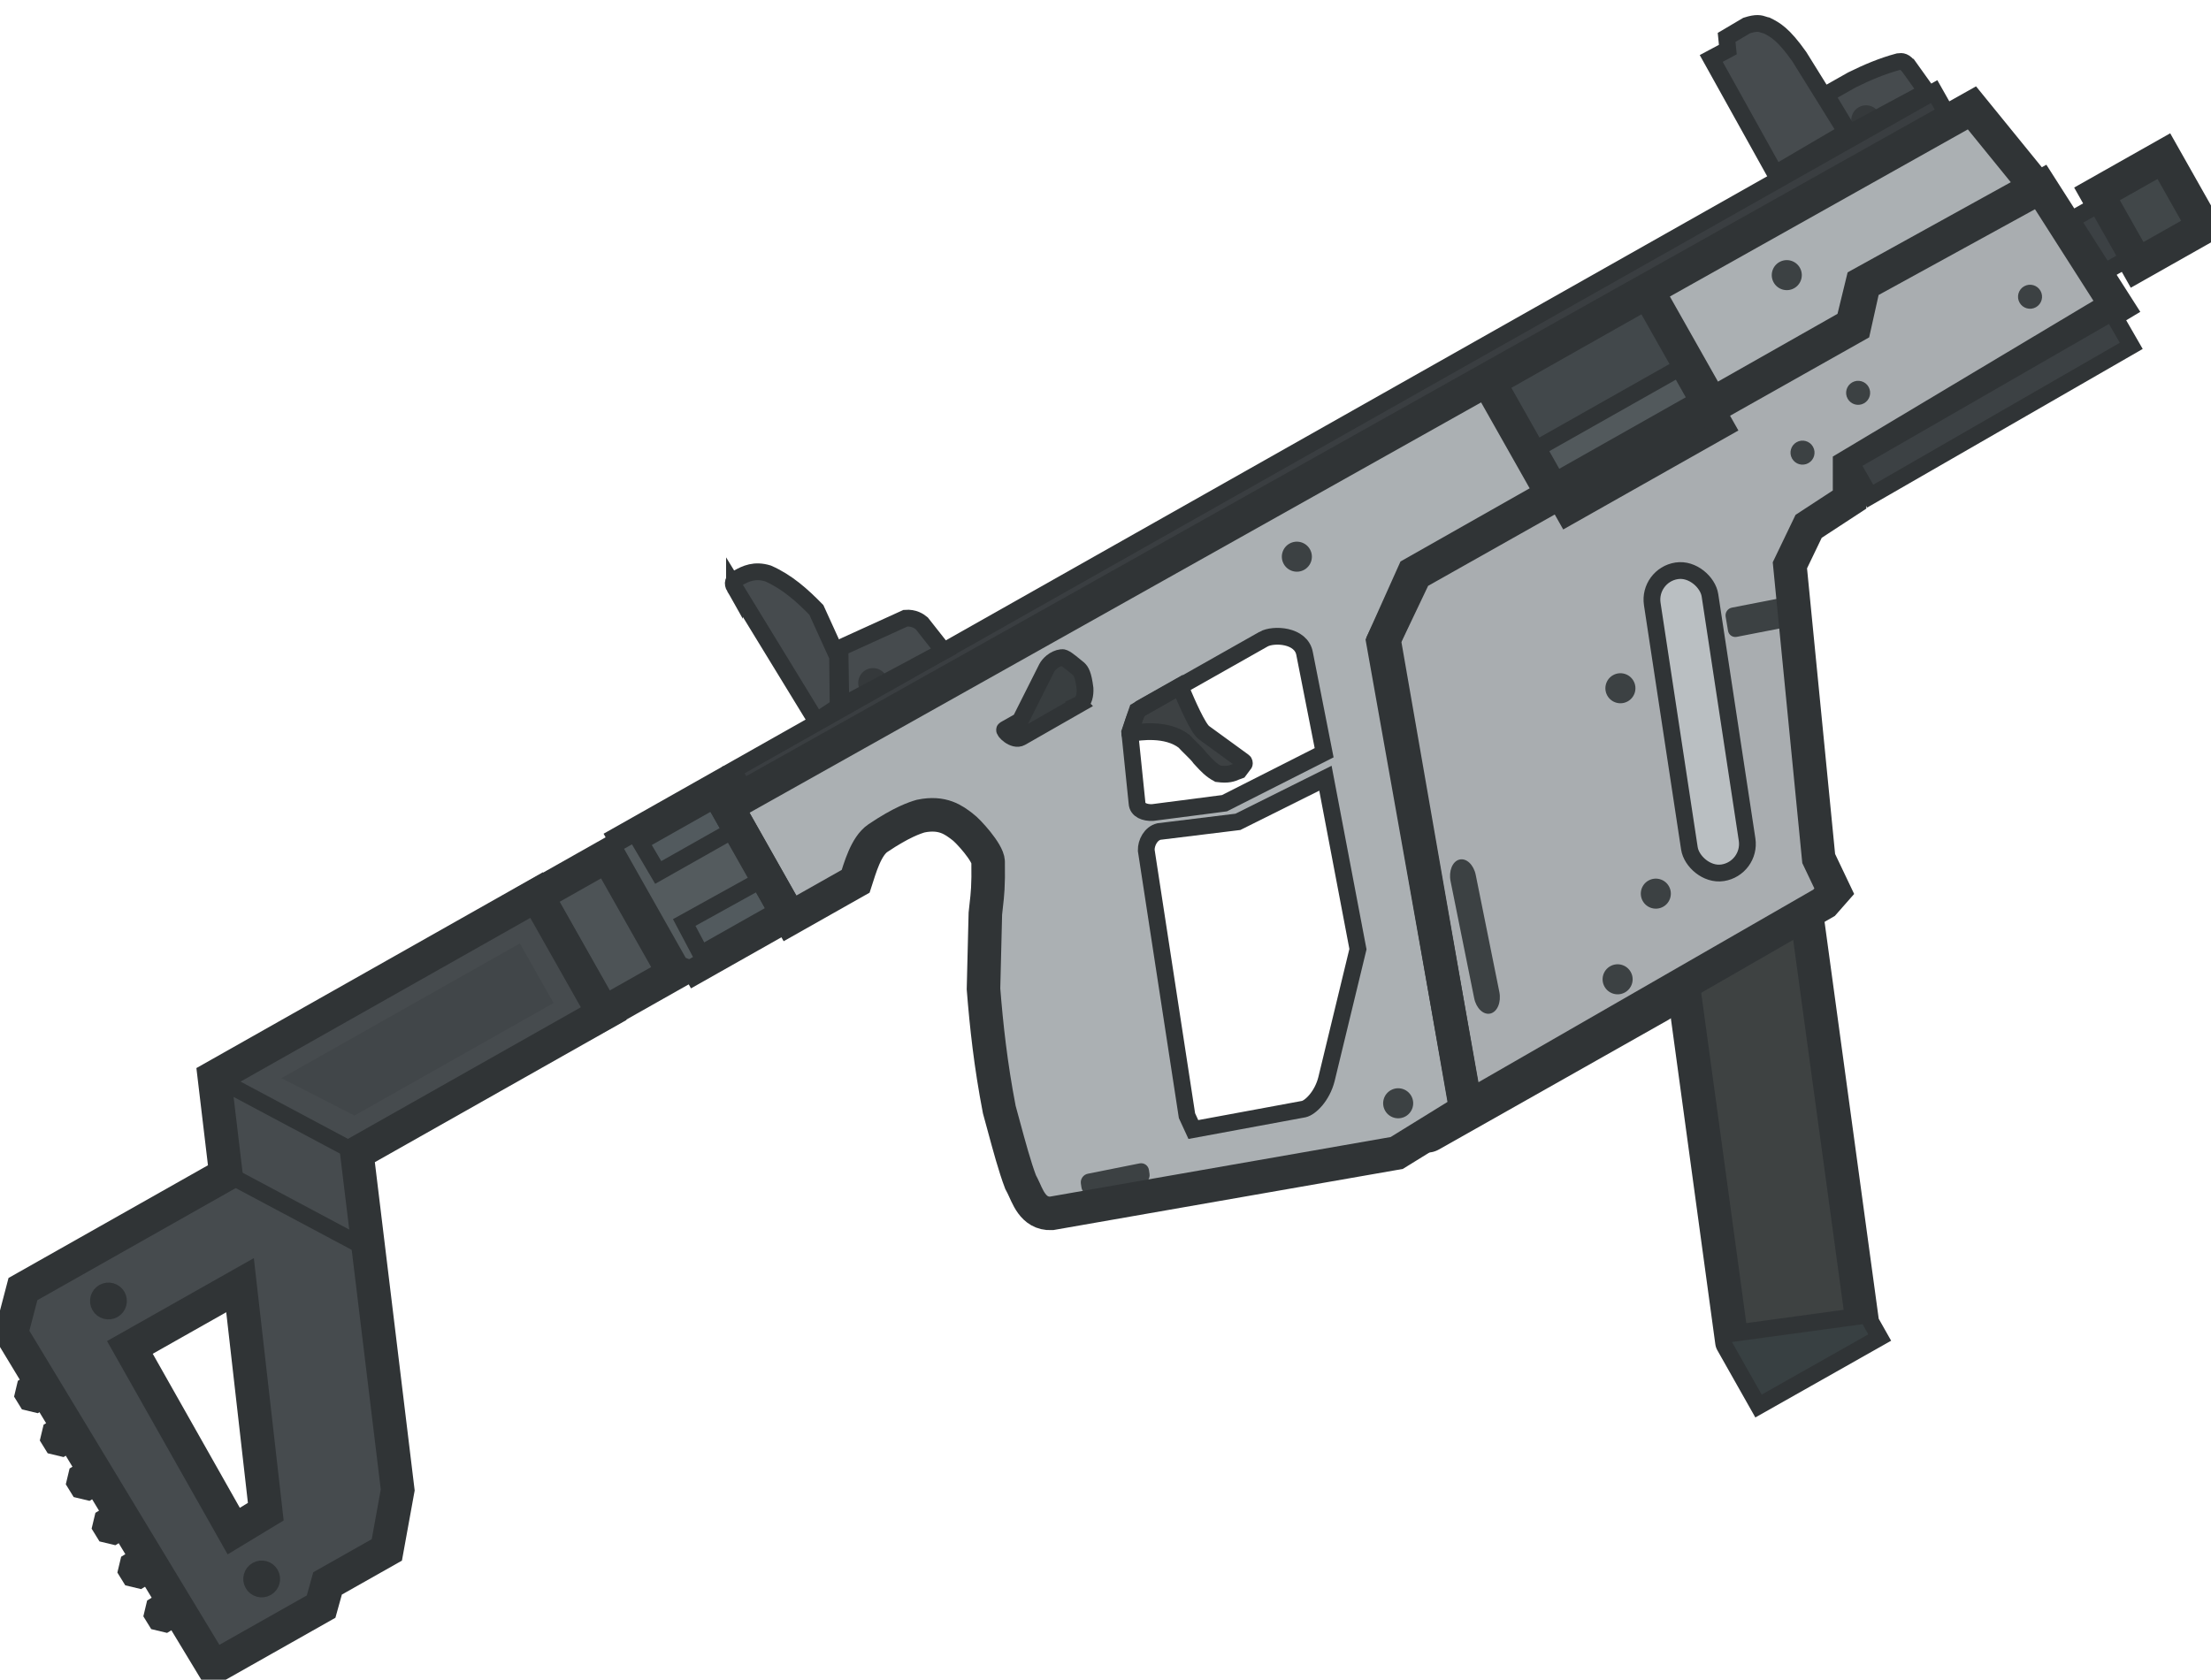 <?xml version="1.0" encoding="UTF-8" standalone="no"?>
<!-- Created with Inkscape (http://www.inkscape.org/) -->

<svg
   width="27.869mm"
   height="21.177mm"
   viewBox="0 0 27.869 21.177"
   version="1.1"
   id="svg1"
   xml:space="preserve"
   inkscape:version="1.3.2 (091e20e, 2023-11-25, custom)"
   sodipodi:docname="vector.svg"
   xmlns:inkscape="http://www.inkscape.org/namespaces/inkscape"
   xmlns:sodipodi="http://sodipodi.sourceforge.net/DTD/sodipodi-0.dtd"
   xmlns="http://www.w3.org/2000/svg"
   xmlns:svg="http://www.w3.org/2000/svg"><sodipodi:namedview
     id="namedview1"
     pagecolor="#ffffff"
     bordercolor="#000000"
     borderopacity="0.25"
     inkscape:showpageshadow="2"
     inkscape:pageopacity="0.0"
     inkscape:pagecheckerboard="0"
     inkscape:deskcolor="#d1d1d1"
     inkscape:document-units="mm"
     inkscape:zoom="0.83969426"
     inkscape:cx="42.277293"
     inkscape:cy="164.94099"
     inkscape:window-width="2279"
     inkscape:window-height="1237"
     inkscape:window-x="1512"
     inkscape:window-y="106"
     inkscape:window-maximized="0"
     inkscape:current-layer="layer1" /><defs
     id="defs1"><inkscape:path-effect
       effect="fillet_chamfer"
       id="path-effect50"
       is_visible="true"
       lpeversion="1"
       nodesatellites_param="C,0,0,1,0,0,0,1 @ C,0,0,1,0,0,0,1 @ C,0,0,1,0,7.837,0,1 @ C,0,0,1,0,0,0,1 @ C,0,0,1,0,0,0,1 @ C,0,0,1,0,0,0,1 @ C,0,0,1,0,0,0,1 @ C,0,0,1,0,0,0,1 @ C,0,0,1,0,0,0,1 @ C,0,0,1,0,0,0,1 @ C,0,0,1,0,0,0,1 | C,0,0,1,0,0,0,1 @ C,0,0,1,0,0,0,1 @ C,0,0,1,0,0,0,1 @ C,0,0,1,0,0,0,1"
       radius="0"
       unit="px"
       method="auto"
       mode="C"
       chamfer_steps="1"
       flexible="false"
       use_knot_distance="true"
       apply_no_radius="true"
       apply_with_radius="true"
       only_selected="false"
       hide_knots="false" /><style
       id="style1">
      .cls-1 {
        fill: #171717;
      }

      .cls-2 {
        fill: #1a1a1a;
      }

      .cls-3 {
        fill: #505050;
        stroke-width: 1.5px;
      }

      .cls-3, .cls-4, .cls-5, .cls-6, .cls-7 {
        stroke-linecap: round;
        stroke-linejoin: round;
      }

      .cls-3, .cls-4, .cls-5, .cls-7 {
        stroke: #171717;
      }

      .cls-4 {
        fill: #3c3c3c;
      }

      .cls-4, .cls-5, .cls-6, .cls-7 {
        stroke-width: 3px;
      }

      .cls-5 {
        fill: #434343;
      }

      .cls-6 {
        fill: #7d521b;
        stroke: #261a08;
      }

      .cls-7 {
        fill: none;
      }
    </style><inkscape:path-effect
       effect="fillet_chamfer"
       id="path-effect5681"
       is_visible="true"
       lpeversion="1"
       nodesatellites_param="F,0,0,1,0,0.13,0,1 @ F,0,0,1,0,0.403,0,1 @ F,0,0,1,0,0.403,0,1 @ F,0,1,1,0,0.13,0,1"
       unit="px"
       method="auto"
       mode="F"
       radius="0"
       chamfer_steps="1"
       flexible="false"
       use_knot_distance="true"
       apply_no_radius="true"
       apply_with_radius="true"
       only_selected="false"
       hide_knots="false" /><inkscape:path-effect
       effect="fillet_chamfer"
       id="path-effect5679"
       is_visible="true"
       lpeversion="1"
       nodesatellites_param="F,0,0,1,0,0,0,1 @ F,0,0,1,0,0,0,1 @ F,0,0,1,0,0,0,1 @ F,0,0,1,0,0.308,0,1 @ F,0,1,1,0,0.308,0,1 @ F,0,0,1,0,0,0,1"
       unit="px"
       method="auto"
       mode="F"
       radius="0"
       chamfer_steps="1"
       flexible="false"
       use_knot_distance="true"
       apply_no_radius="true"
       apply_with_radius="true"
       only_selected="false"
       hide_knots="false" /><inkscape:path-effect
       effect="fillet_chamfer"
       id="path-effect5009"
       is_visible="true"
       lpeversion="1"
       nodesatellites_param="F,0,1,1,0,0.223,0,1 @ F,0,0,1,0,0.223,0,1 @ F,0,0,1,0,0,0,1 @ F,0,0,1,0,0,0,1"
       unit="px"
       method="auto"
       mode="F"
       radius="0"
       chamfer_steps="1"
       flexible="false"
       use_knot_distance="true"
       apply_no_radius="true"
       apply_with_radius="true"
       only_selected="false"
       hide_knots="false" /><inkscape:path-effect
       effect="fillet_chamfer"
       id="path-effect3009"
       is_visible="true"
       lpeversion="1"
       nodesatellites_param="F,0,0,1,0,0,0,1 @ F,0,1,1,0,0.013,0,1 @ F,0,0,1,0,0.032,0,1 @ F,0,0,1,0,0.032,0,1 @ F,0,0,1,0,0.013,0,1 @ F,0,0,1,0,0,0,1 @ F,0,0,1,0,0,0,1 @ F,0,0,1,0,0,0,1 @ F,0,0,1,0,0,0,1"
       unit="px"
       method="auto"
       mode="F"
       radius="0"
       chamfer_steps="1"
       flexible="false"
       use_knot_distance="true"
       apply_no_radius="true"
       apply_with_radius="true"
       only_selected="false"
       hide_knots="false" /><clipPath
       id="clip0_619_1149"><rect
         width="110"
         height="110"
         fill="#ffffff"
         transform="translate(0.086)"
         id="rect82"
         x="0"
         y="0" /></clipPath></defs><g
     inkscape:label="Layer 1"
     inkscape:groupmode="layer"
     id="layer1"
     transform="translate(-119.82,-78.138)"><g
       style="fill:none"
       id="g1"
       transform="matrix(0.046,-0.026,0.026,0.046,117.418,84.33)"><path
         d="m 405.861,219.865 -29.207,-11.628 -77.297,194.164 29.208,11.627 z"
         fill="#373c3e"
         id="path1-0" /><path
         fill-rule="evenodd"
         clip-rule="evenodd"
         d="m 153.473,203.841 v -30.705 l 340.612,1.085 4.082,24.049 -47.492,-0.457 -6.958,7.411 -120.243,0.142 -14.369,10.586 -37.669,107.081 -19.511,0.755 -78.799,-27.987 c -4.024,-2.057 -2.866,-6.599 -2.758,-9.138 0.014,-0.319 0.028,-0.648 0.036,-0.996 0.584,-3.815 1.849,-8.764 3.113,-13.713 0.328,-1.284 0.656,-2.568 0.972,-3.831 3.464,-10.313 7.146,-18.874 10.892,-26.922 l 9.228,-15.427 c 0.424,-0.612 0.817,-1.149 1.21,-1.687 1.367,-1.871 2.735,-3.743 5.445,-8.748 1.041,-1.921 -0.524,-8.829 -1.209,-10.285 -1.019,-2.396 -2.332,-5.474 -7.41,-7.109 -1.401,-0.333 -4.652,-0.992 -11.495,-0.455 -3.441,0.27 -7.282,4.158 -9.681,6.352 z m 131.131,-2.411 -34.636,-0.003 -4.084,3.63 -6.808,15.578 c -0.749,1.482 0.454,2.928 2.117,3.781 l 16.032,6.505 26.62,1.212 7.564,-22.838 c 1.559,-4.359 -4.144,-7.865 -6.805,-7.865 z m -26.774,34.937 -17.544,-7.262 c -1.917,-0.544 -3.983,0.819 -4.841,2.42 l -22.691,59.893 -0.303,3.63 25.327,8.717 c 1.499,0.466 5.299,-0.484 8.25,-3.572 l 21.781,-23.291 13.313,-39.323 z"
         fill="#e6e7e8"
         id="path14"
         style="fill:#abb0b3;fill-opacity:1" /><path
         d="m 328.565,414.028 77.296,-194.163 -29.207,-11.628 -77.3,194.16 m 29.211,11.631 v 2.791 h -29.211 v -14.422 m 29.211,11.631 -29.211,-11.631"
         stroke="#303436"
         stroke-width="4"
         stroke-miterlimit="3.994"
         stroke-linecap="round"
         id="path3-0"
         style="fill:#3e4242;fill-opacity:1;stroke-width:8;stroke-dasharray:none" /><path
         d="m 370.049,321.981 -98.614,0.749 38.123,-107.082 14.218,-9.981 120.243,0.16 6.958,-7.713 48.097,0.609 1.812,33.729 -74.263,1.809 -3.933,6.957 -11.646,0.755 -8.471,5.898 -28.439,64.279 -0.606,8.621 z"
         fill="#e6e7e8"
         id="path13"
         style="fill:#a9adb0;fill-opacity:1" /><path
         d="m 361.573,174.31 43.635,0.003 -0.002,30.801 -1.497,-1e-4 -10e-4,4.706 -39.999,-0.003 10e-4,-4.706 -2.139,-2e-4 z"
         fill="#3c4144"
         stroke="#303436"
         stroke-width="8"
         stroke-miterlimit="3.994"
         stroke-linecap="round"
         id="path44-1"
         style="fill:#42484b;fill-opacity:1" /><path
         d="m 299.354,402.397 29.211,11.631 v 2.791 h -29.211 z"
         fill="#323739"
         id="path2-1"
         style="fill:#384042;fill-opacity:1;stroke-width:8;stroke-dasharray:none" /><path
         d="m 215.482,158.041 1.283,8.342 -27.807,-0.644 6.632,-12.192 17.112,1.499 c 1.828,0.848 2.488,2.225 2.78,2.995 z"
         fill="#464b4e"
         id="path4-5" /><path
         d="m 198.363,168.192 c 1.947,2e-4 3.526,-1.578 3.526,-3.526 0,-1.947 -1.578,-3.526 -3.526,-3.526 -1.947,-1e-4 -3.526,1.578 -3.526,3.526 0,1.947 1.578,3.526 3.526,3.526 z"
         fill="#35393b"
         id="path5-9" /><path
         d="m 485.843,158.414 0.756,7.109 -20.948,-0.455 -0.301,-10.739 7.108,5e-4 c 3.994,0.219 7.946,0.665 11.798,1.665 0.823,0.34 1.295,0.588 1.587,2.42 z"
         fill="#464b4e"
         id="path6-9" /><path
         d="m 470.661,167.858 c 1.947,2e-4 3.526,-1.578 3.526,-3.526 0,-1.947 -1.578,-3.526 -3.526,-3.526 -1.947,-1e-4 -3.526,1.578 -3.526,3.526 0,1.947 1.578,3.526 3.526,3.526 z"
         fill="#35393b"
         id="path7-1" /><path
         d="m 324.004,324.43 -62.806,-0.005 c -1.08,0 -1.955,0.357 -1.955,0.797 0,0.441 0.875,0.798 1.955,0.798 l 62.806,0.005 c 1.08,0 1.955,-0.357 1.955,-0.798 0,-0.44 -0.875,-0.797 -1.955,-0.797 z"
         fill="#3c4144"
         stroke="#303436"
         stroke-width="4"
         stroke-miterlimit="3.994"
         stroke-linecap="round"
         id="path8-6" /><path
         d="m 528.274,206.774 -18.316,-10e-4 -0.001,19.45 18.315,10e-4 z"
         fill="#373c3e"
         stroke="#303436"
         stroke-width="4"
         stroke-miterlimit="3.994"
         stroke-linecap="round"
         id="path9-1"
         style="fill:#414749;fill-opacity:1;stroke-width:8;stroke-dasharray:none" /><path
         d="m 261.552,202.684 c 0.08,-0.739 0.134,-1.23 0.129,-1.325 l -10.802,-8e-4 c -1.025,0.074 -2.49,1.465 -3.955,2.855 -0.396,0.376 -0.791,0.751 -1.179,1.101 -0.023,0.011 0.126,0.067 0.406,0.171 1.659,0.616 7.904,2.936 9.968,7.851 0.166,0.761 0.397,1.563 0.621,2.341 0.325,1.132 0.636,2.213 0.713,3.045 0.05,0.208 0.098,0.415 0.147,0.622 0.367,1.568 0.728,3.113 1.727,4.688 1.973,1.476 2.986,1.59 3.998,1.704 0.266,0.03 0.531,0.06 0.814,0.115 l 1.823,-0.799 c 0.125,-0.089 0.214,-0.401 0.143,-0.525 l -4.853,-10.655 c -0.751,-1.594 -0.017,-8.293 0.3,-11.188 z"
         fill="#35393b"
         stroke="#303436"
         stroke-width="4"
         stroke-miterlimit="3.994"
         id="path10-9"
         style="fill:#3d4143;fill-opacity:1" /><path
         d="m 508.708,209.117 -9.334,-7e-4 -0.001,14.759 9.334,7e-4 z"
         fill="#3c4144"
         stroke="#303436"
         stroke-width="4"
         stroke-miterlimit="3.994"
         stroke-linecap="round"
         id="path11" /><path
         d="m 488.151,166.403 -329.06,-0.025 v 6.756 l 329.06,0.025 z"
         fill="#3a3e41"
         stroke="#303436"
         stroke-width="4"
         stroke-miterlimit="3.994"
         stroke-linecap="round"
         id="path12" /><path
         d="m 396.493,253.499 -10.937,-3.648 c -0.956,-0.318 -2.009,0.191 -2.352,1.139 l -1.164,3.216 c -0.343,0.947 0.154,1.974 1.109,2.292 l 10.937,3.648 c 0.956,0.318 2.009,-0.191 2.352,-1.139 l 1.164,-3.216 c 0.343,-0.947 -0.154,-1.974 -1.109,-2.292 z"
         fill="#3c4143"
         id="path15" /><path
         d="m 292.156,302.364 8.829,-27.058 c 0.772,-2.365 0.062,-4.649 -1.586,-5.103 -1.648,-0.454 -3.609,1.095 -4.38,3.46 l -8.829,27.058 c -0.772,2.364 -0.062,4.649 1.586,5.103 1.648,0.453 3.609,-1.096 4.38,-3.46 z"
         fill="#3c4143"
         id="path16" /><path
         d="m 352.945,257.097 c 1.979,0 3.583,-1.604 3.584,-3.583 0,-1.979 -1.604,-3.583 -3.583,-3.583 -1.979,0 -3.583,1.604 -3.584,3.583 0,1.979 1.604,3.583 3.583,3.583 z"
         fill="#3c4143"
         id="path17" /><path
         d="m 336.184,303.917 c 1.979,0.001 3.584,-1.604 3.584,-3.582 0,-1.979 -1.604,-3.584 -3.583,-3.584 -1.979,0 -3.583,1.604 -3.583,3.583 0,1.979 1.604,3.583 3.582,3.583 z"
         fill="#3c4143"
         id="path18" /><path
         d="m 318.194,317.224 c 1.979,0 3.583,-1.604 3.583,-3.583 0,-1.979 -1.604,-3.583 -3.583,-3.583 -1.979,0 -3.583,1.604 -3.583,3.583 0,1.979 1.604,3.583 3.583,3.583 z"
         fill="#3c4143"
         id="path19" /><path
         d="m 258.065,317.218 c 1.979,0 3.584,-1.604 3.584,-3.583 0,-1.979 -1.604,-3.583 -3.583,-3.583 -1.979,0 -3.583,1.604 -3.583,3.583 -0.001,1.979 1.603,3.583 3.582,3.583 z"
         fill="#3c4143"
         id="path20" /><path
         d="m 301.2,191.79 c 1.979,2e-4 3.583,-1.604 3.583,-3.583 0,-1.979 -1.604,-3.583 -3.583,-3.583 -1.979,-2e-4 -3.583,1.604 -3.583,3.583 0,1.979 1.604,3.583 3.583,3.583 z"
         fill="#3c4143"
         id="path21" /><path
         d="m 435.997,190.814 c 1.978,1e-4 3.583,-1.604 3.583,-3.583 0,-1.979 -1.604,-3.583 -3.583,-3.583 -1.979,-1e-4 -3.583,1.604 -3.583,3.583 0,1.979 1.604,3.583 3.583,3.583 z"
         fill="#3c4143"
         id="path22" /><path
         d="m 418.426,228.816 c 1.583,0 2.866,-1.283 2.866,-2.866 0,-1.583 -1.283,-2.867 -2.866,-2.867 -1.583,-1e-4 -2.867,1.283 -2.867,2.866 0,1.584 1.283,2.867 2.867,2.867 z"
         fill="#3c4143"
         id="path23" /><path
         d="m 197.293,295.762 -11.953,-3.924 c -1.044,-0.342 -2.208,0.212 -2.6,1.24 l -0.333,0.874 c -0.391,1.027 0.138,2.138 1.182,2.48 l 11.953,3.923 c 1.044,0.343 2.208,-0.212 2.6,-1.239 l 0.333,-0.874 c 0.391,-1.027 -0.138,-2.138 -1.182,-2.48 z"
         fill="#3c4143"
         id="path24" /><path
         d="m 436.998,222.918 c 1.583,1e-4 2.866,-1.283 2.866,-2.866 10e-4,-1.583 -1.283,-2.867 -2.866,-2.867 -1.583,-10e-5 -2.866,1.283 -2.866,2.866 -10e-4,1.583 1.283,2.867 2.866,2.867 z"
         fill="#3c4143"
         id="path25" /><path
         d="m 483.977,223.14 c 1.583,1e-4 2.867,-1.283 2.867,-2.866 0,-1.583 -1.283,-2.866 -2.866,-2.867 -1.583,-10e-5 -2.867,1.283 -2.867,2.866 0,1.583 1.283,2.866 2.866,2.867 z"
         fill="#3c4143"
         id="path26" /><path
         d="m 238.689,193.316 -15.991,0.076 c -2.021,0.001 -2.943,-3.579 -2.455,-3.577 h 4.238 l 11.718,-7.856 c 0.753,-0.483 2.604,-1.125 4.345,-0.386 0.569,0.218 1.086,1.552 1.75,3.269 0.132,0.339 0.269,0.694 0.413,1.057 0.221,0.727 0.321,1.666 -0.968,4.805 -0.635,1.29 -1.776,2.687 -3.05,2.611 z"
         fill="#393e40"
         stroke="#303436"
         stroke-width="4"
         stroke-miterlimit="3.994"
         id="path27" /><path
         d="m 180.833,128.52 1.281,37.432 6.203,-0.427 5.776,-10.48 1.071,-12.192 c -1.238,-4.65 -2.743,-9.21 -5.775,-13.262 -2.281,-2.378 -4.563,-2.569 -6.844,-2.567 -1.206,-0.136 -1.715,0.424 -1.712,1.497 z"
         fill="#464b4e"
         stroke="#303436"
         stroke-width="4"
         stroke-miterlimit="3.994"
         id="path29" /><path
         d="m 465.101,163.836 0.107,0.642 -19.679,0.319 0.217,-31.443 4.491,0.107 1.177,-2.674 5.562,-0.107 c 2.464,0.513 3.04,1.157 3.62,1.806 0.17,0.189 0.34,0.379 0.557,0.566 1.252,1.854 2.429,3.703 3.094,10.249 z"
         fill="#464b4e"
         stroke="#303436"
         stroke-width="4"
         stroke-miterlimit="3.994"
         id="path30" /><rect
         x="430.565"
         y="85.714"
         width="13.92"
         height="72.882"
         rx="6.96"
         transform="rotate(20.835)"
         fill="#cfd2d4"
         stroke="#303436"
         stroke-width="4"
         stroke-miterlimit="3.994"
         id="rect30"
         style="fill:#babfc2;fill-opacity:1"
         ry="6.96" /><path
         d="m 370.049,321.981 -98.614,0.749 38.123,-107.082 14.218,-9.981 120.243,0.16 6.958,-7.713 48.097,0.609 1.812,33.729 -74.263,1.809 -3.933,6.957 -11.646,0.755 -8.471,5.898 -28.439,64.279 -0.606,8.621 z"
         stroke="#303436"
         stroke-width="8"
         stroke-miterlimit="3.994"
         id="path31" /><path
         d="m 153.473,168.378 -24.771,-0.002 -0.003,34.383 24.771,0.002 z"
         fill="#3d4245"
         stroke="#303436"
         stroke-width="8"
         stroke-miterlimit="3.994"
         stroke-linecap="round"
         id="path35"
         style="fill:#525a5e;fill-opacity:1" /><path
         d="m 126.785,202.481 -1.601,-1.986 0.002,-32.578 6.122,5e-4 0.188,10.92 20.062,10e-4 0.093,13.627 -20.627,-0.182 -0.283,10.198 z"
         fill="#545b5e"
         stroke="#303436"
         stroke-width="8"
         stroke-miterlimit="3.994"
         id="path36-2"
         style="stroke-width:4;stroke-dasharray:none" /><path
         d="m 122.928,169.356 -19.426,-0.002 -0.003,32.301 19.427,10e-4 z"
         fill="#464b4e"
         stroke="#303436"
         stroke-width="8"
         stroke-miterlimit="3.994"
         stroke-linecap="round"
         id="path37"
         style="fill:#4d5356;fill-opacity:1" /><path
         d="m 215.482,158.041 1.283,8.342 -27.807,-0.644 6.632,-12.192 17.112,1.499 c 1.828,0.848 2.488,2.225 2.78,2.995 z"
         stroke="#303436"
         stroke-width="4"
         stroke-miterlimit="3.994"
         id="path42-8" /><path
         d="m 485.843,158.414 0.756,7.109 -20.948,-0.455 -0.301,-10.739 7.108,5e-4 c 3.994,0.219 7.946,0.665 11.798,1.665 0.823,0.34 1.295,0.588 1.587,2.42 z"
         stroke="#303436"
         stroke-width="4"
         stroke-miterlimit="3.994"
         id="path43-7" /><path
         d="m 402.681,193.924 -38.666,-0.003 -10e-4,8.827 38.667,0.003 z"
         fill="#52595c"
         stroke="#303436"
         stroke-width="4"
         stroke-miterlimit="3.994"
         stroke-linecap="round"
         id="path45-5" /><path
         d="m 153.473,203.841 v -30.705 l 340.612,1.085 4.082,24.049 -47.492,-0.457 -6.958,7.411 -120.243,0.142 -14.369,10.586 -37.669,107.081 -19.511,0.755 -78.799,-27.987 c -4.024,-2.057 -2.866,-6.599 -2.758,-9.138 0.014,-0.319 0.028,-0.648 0.036,-0.996 0.584,-3.815 1.849,-8.764 3.113,-13.713 0.328,-1.284 0.656,-2.568 0.972,-3.831 3.464,-10.313 7.146,-18.874 10.892,-26.922 l 9.228,-15.427 c 0.424,-0.612 0.817,-1.149 1.21,-1.687 v 0 c 1.367,-1.871 2.735,-3.743 5.445,-8.748 1.041,-1.921 -0.524,-8.829 -1.209,-10.285 -1.019,-2.396 -2.332,-5.474 -7.41,-7.109 -1.401,-0.333 -4.652,-0.992 -11.495,-0.455 -3.441,0.27 -7.282,4.158 -9.681,6.352 z"
         stroke="#303436"
         stroke-width="8"
         stroke-miterlimit="3.994"
         id="path46-9" /><path
         d="m 284.603,201.429 -34.636,-0.003 -4.084,3.63 -6.807,15.578 c -0.749,1.482 0.454,2.928 2.117,3.781 l 16.032,6.505 26.62,1.212 7.564,-22.838 c 1.558,-4.359 -4.145,-7.865 -6.806,-7.865 z"
         stroke="#303436"
         stroke-width="4"
         stroke-miterlimit="3.994"
         id="path47" /><path
         d="m 257.83,236.366 -17.545,-7.261 c -1.917,-0.545 -3.982,0.818 -4.84,2.419 l -22.692,59.893 -0.302,3.63 25.327,8.717 c 1.499,0.466 5.299,-0.484 8.249,-3.572 l 21.782,-23.291 13.313,-39.323 z"
         stroke="#303436"
         stroke-width="4"
         stroke-miterlimit="3.994"
         id="path48" /><path
         d="m 499.158,233.169 -71.859,0.573 0.073,9.19 71.859,-0.574 z"
         fill="#3c4144"
         stroke="#303436"
         stroke-width="4"
         stroke-miterlimit="3.994"
         stroke-linecap="round"
         id="path28"
         style="stroke-width:4;stroke-dasharray:none" /><path
         id="path49"
         style="fill:#464b4e;fill-opacity:1;stroke:#303436;stroke-width:8;stroke-linecap:square;stroke-dasharray:none;stroke-opacity:1"
         d="M 84.605,44.549 75.594,66.096 H 19.975 l -7.606,7.834 2.747,93.12 h 29.5 l 4.061,-4.061 h 16.242 l 9.299,-11.173 31.063,-74.771 h 67.633 V 44.549 Z M 35.334,90.77 h 30.18 l -21.244,50.07 -8.936,0.27 z"
         sodipodi:nodetypes="ccccccccccccccccc"
         inkscape:path-effect="#path-effect50"
         inkscape:original-d="M 84.605469,44.548828 75.594382,66.096436 H 12.138211 l 2.978516,100.953124 h 29.5 l 4.060547,-4.06054 h 16.241858 l 9.298888,-11.173 31.06323,-74.771098 h 67.63281 V 44.548828 Z M 35.333945,90.770025 h 30.179784 l -21.244237,50.070325 -8.935547,0.26953 z"
         transform="translate(-69.316,124.708)" /><path
         d="m -32.984,206.184 c 1.583,2e-4 2.867,-1.283 2.867,-2.866 1.01e-4,-1.583 -1.283,-2.867 -2.866,-2.867 -1.583,-1e-4 -2.867,1.283 -2.867,2.866 -1e-4,1.583 1.283,2.866 2.866,2.867 z"
         fill="#303436"
         stroke="#303436"
         stroke-width="3.054"
         stroke-miterlimit="3.994"
         stroke-linecap="round"
         id="path39-8" /><path
         d="m -33.797,281.908 c 1.583,2e-4 2.867,-1.283 2.867,-2.866 1.01e-4,-1.583 -1.283,-2.867 -2.866,-2.867 -1.583,-10e-5 -2.867,1.283 -2.867,2.866 -10e-5,1.583 1.283,2.866 2.866,2.867 z"
         fill="#303436"
         stroke="#303436"
         stroke-width="3.054"
         stroke-miterlimit="3.994"
         stroke-linecap="round"
         id="path39-8-3" /><rect
         style="fill:#ff0000;fill-opacity:1;stroke:#303436;stroke-width:5.498;stroke-linecap:square;stroke-linejoin:bevel;stroke-dasharray:none;stroke-opacity:1"
         id="rect52-92"
         width="2.633"
         height="3.58"
         x="-69.108"
         y="209.868"
         transform="matrix(0.999,-0.034,0.038,0.999,0,0)"
         inkscape:transform-center-y="1.9287793"
         inkscape:transform-center-x="-1.3911383" /><rect
         style="fill:#ff0000;fill-opacity:1;stroke:#303436;stroke-width:5.498;stroke-linecap:square;stroke-linejoin:bevel;stroke-dasharray:none;stroke-opacity:1"
         id="rect52-0"
         width="2.633"
         height="3.58"
         x="-69.375"
         y="222.009"
         transform="matrix(0.999,-0.034,0.038,0.999,0,0)"
         inkscape:transform-center-y="1.9287793"
         inkscape:transform-center-x="-1.3911383" /><rect
         style="fill:#ff0000;fill-opacity:1;stroke:#303436;stroke-width:5.498;stroke-linecap:square;stroke-linejoin:bevel;stroke-dasharray:none;stroke-opacity:1"
         id="rect52-3"
         width="2.633"
         height="3.58"
         x="-69.583"
         y="234.16"
         transform="matrix(0.999,-0.034,0.038,0.999,0,0)"
         inkscape:transform-center-y="1.9287793"
         inkscape:transform-center-x="-1.3911383" /><rect
         style="fill:#ff0000;fill-opacity:1;stroke:#303436;stroke-width:5.498;stroke-linecap:square;stroke-linejoin:bevel;stroke-dasharray:none;stroke-opacity:1"
         id="rect52-9"
         width="2.633"
         height="3.58"
         x="-69.895"
         y="246.406"
         transform="matrix(0.999,-0.034,0.038,0.999,0,0)"
         inkscape:transform-center-y="1.9287793"
         inkscape:transform-center-x="-1.3911383" /><rect
         style="fill:#ff0000;fill-opacity:1;stroke:#303436;stroke-width:5.498;stroke-linecap:square;stroke-linejoin:bevel;stroke-dasharray:none;stroke-opacity:1"
         id="rect52-0-9"
         width="2.633"
         height="3.58"
         x="-70.161"
         y="258.548"
         transform="matrix(0.999,-0.034,0.038,0.999,0,0)"
         inkscape:transform-center-y="1.9287793"
         inkscape:transform-center-x="-1.3911383" /><rect
         style="fill:#ff0000;fill-opacity:1;stroke:#303436;stroke-width:5.498;stroke-linecap:square;stroke-linejoin:bevel;stroke-dasharray:none;stroke-opacity:1"
         id="rect52-3-9"
         width="2.633"
         height="3.58"
         x="-70.37"
         y="270.698"
         transform="matrix(0.999,-0.034,0.038,0.999,0,0)"
         inkscape:transform-center-y="1.9287793"
         inkscape:transform-center-x="-1.3911383" /><path
         style="fill:#ff0000;fill-opacity:1;stroke:#303436;stroke-width:4;stroke-linecap:butt;stroke-linejoin:bevel;stroke-dasharray:none;stroke-opacity:1"
         d="m 15.29,169.257 20.676,32.496"
         id="path52" /><path
         style="fill:#ff0000;fill-opacity:1;stroke:#303436;stroke-width:4;stroke-linecap:butt;stroke-linejoin:bevel;stroke-dasharray:none;stroke-opacity:1"
         d="M 5.773,189.605 26.449,222.101"
         id="path52-2" /><path
         style="fill:#414649;fill-opacity:1;stroke:none;stroke-width:8;stroke-linecap:butt;stroke-linejoin:bevel;stroke-dasharray:none;stroke-opacity:1"
         d="M 39.878,193.671 H 94.436 V 177.339 H 29.11 Z"
         id="path53" /></g></g></svg>
